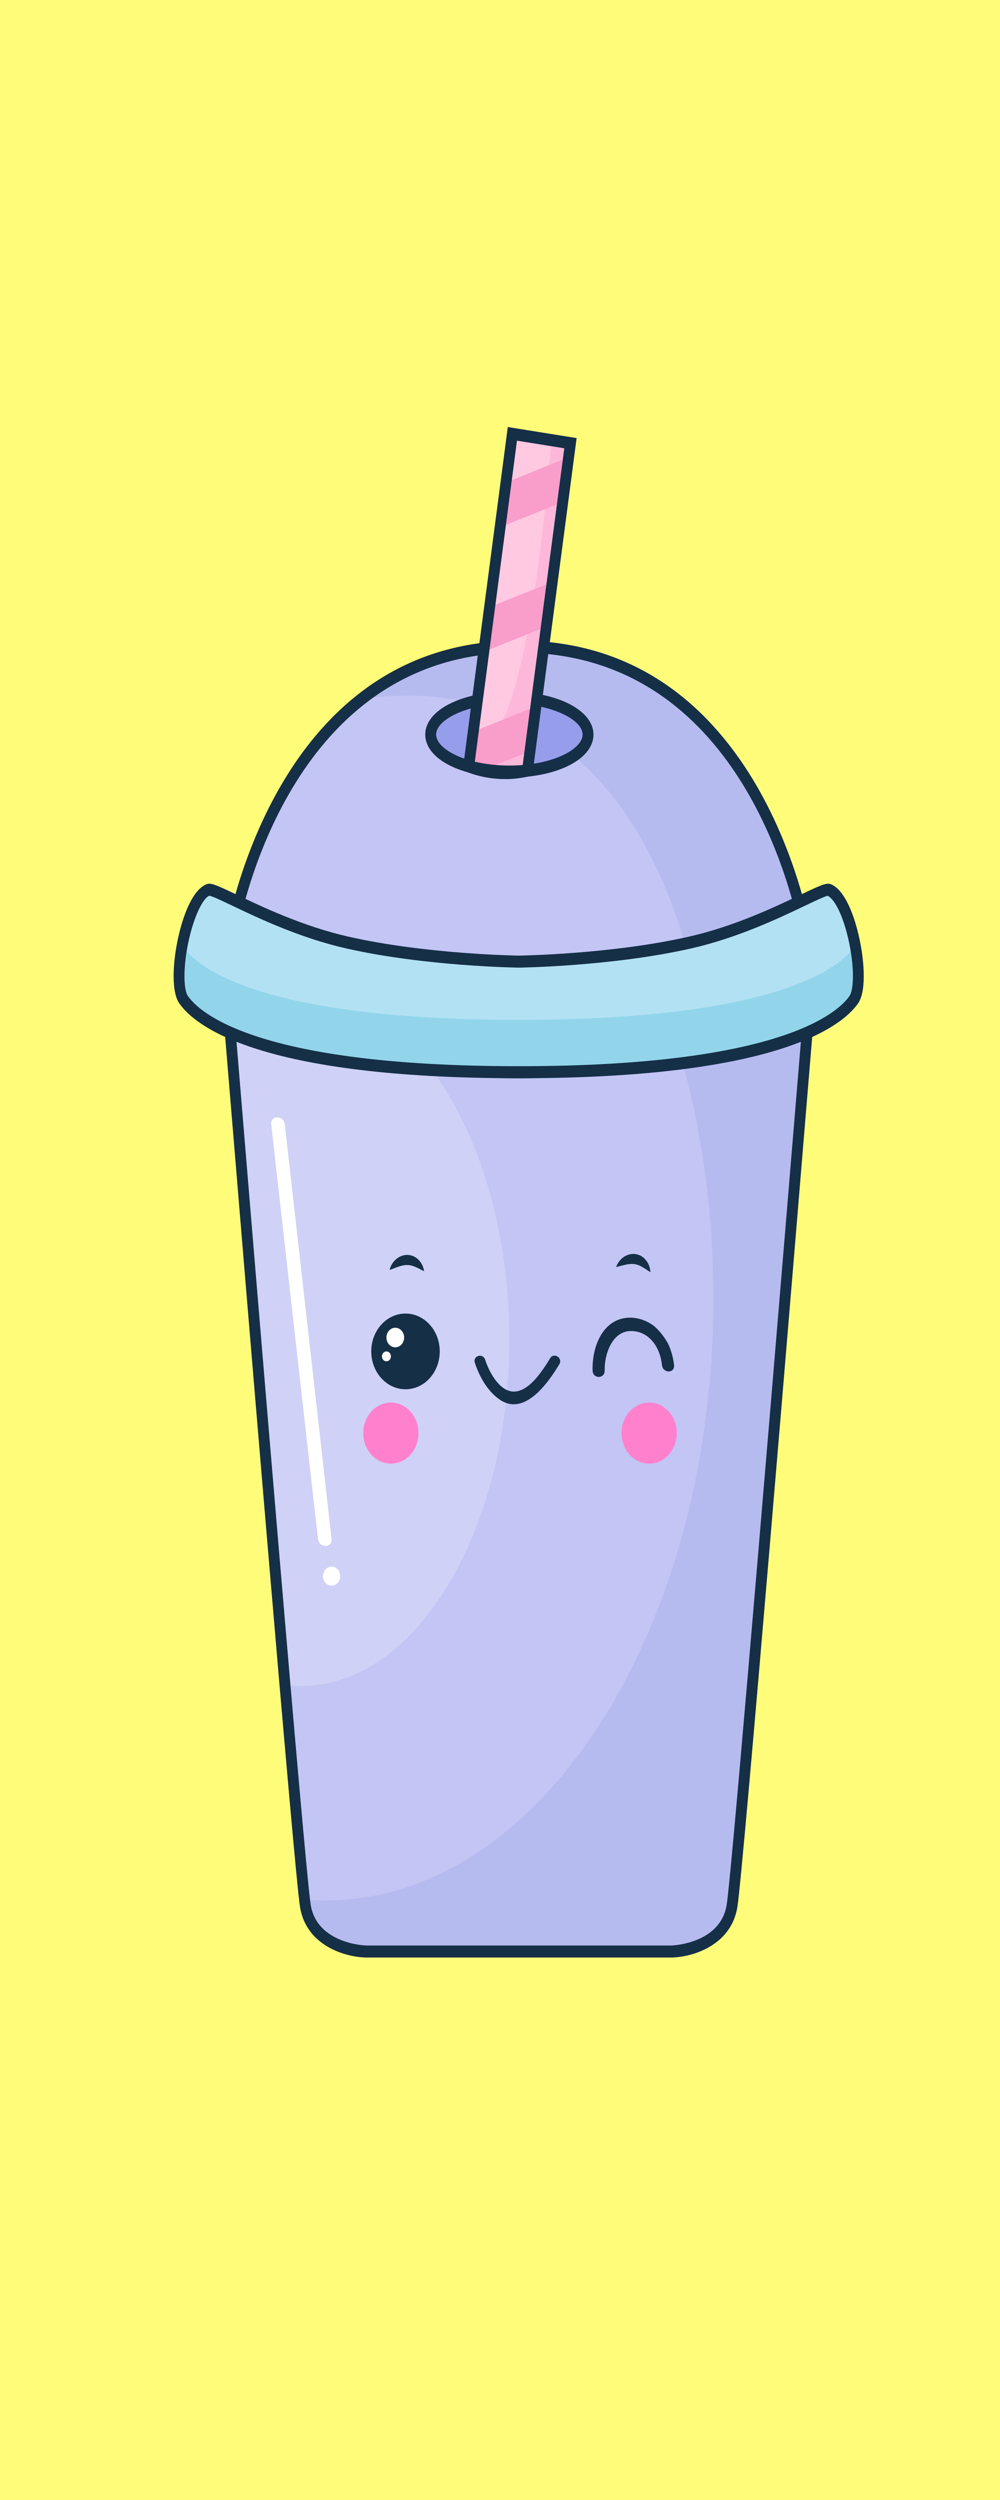 <?xml version='1.0' encoding='UTF-8'?>
<svg xmlns="http://www.w3.org/2000/svg" xmlns:xlink="http://www.w3.org/1999/xlink" xmlns:svg="http://www.w3.org/2000/svg" xmlns:serif="http://www.serif.com/" height="100%" style="fill-rule:evenodd;clip-rule:evenodd;" version="1.1" viewBox="200.0 500.0 40.0 100.0" width="100%">
    <g>
        <svg:rect x="200" y="500" width="40" height="100" style="fill:rgb(255,252,121);" />
        <svg:g transform="matrix(0.435,0,0,0.481,88.114,498.311)">
            <svg:g>
                <svg:g>
                    <svg:g>
                        <svg:g>
                            <svg:g>
                                <svg:path d="M304.905,92.678C294.449,92.678 285.02,90.88 278.323,88.711C279.488,101.434 284.705,158.695 285.286,161.995C285.94,165.713 290.845,165.798 290.845,165.798L318.964,165.798C318.964,165.798 323.869,165.713 324.524,161.995C325.104,158.695 330.323,101.434 331.486,88.712C324.789,90.88 315.36,92.678 304.905,92.678Z" style="fill:rgb(195,197,244);fill-rule:nonzero;" />
                            </svg:g>
                            <svg:g>
                                <svg:path d="M319.85,91.467C321.747,97.591 322.808,104.348 322.808,111.454C322.808,139.12 306.85,161.548 287.166,161.548C286.51,161.548 285.858,161.519 285.21,161.47C285.241,161.703 285.266,161.883 285.286,161.995C285.94,165.713 290.845,165.798 290.845,165.798L318.964,165.798C318.964,165.798 323.869,165.713 324.524,161.995C325.104,158.695 330.323,101.434 331.486,88.712C328.199,89.775 324.25,90.749 319.85,91.467Z" style="fill:rgb(182,187,239);fill-rule:nonzero;" />
                            </svg:g>
                            <svg:path d="M304.047,114.904C304.047,105.748 301.208,97.596 296.786,92.317C289.613,91.688 283.233,90.301 278.324,88.711C279.091,97.085 281.613,124.754 283.413,143.631C283.904,143.688 284.399,143.726 284.9,143.726C295.474,143.726 304.047,130.822 304.047,114.904Z" style="fill:white;fill-opacity:0.2;fill-rule:nonzero;" />
                        </svg:g>
                        <svg:g>
                            <svg:path d="M318.974,166.298L290.845,166.298C288.997,166.266 285.368,165.344 284.794,162.082C284.248,158.984 279.631,108.499 278.113,91.909L277.756,88.002L278.478,88.235C283.024,89.707 292.503,92.177 304.906,92.177C317.306,92.177 326.785,89.707 331.332,88.236L332.054,88.003L331.803,90.74C330.263,107.601 325.574,158.911 325.017,162.082C324.443,165.344 320.813,166.267 318.974,166.298ZM278.89,89.415L279.11,91.817C280.627,108.397 285.241,158.851 285.779,161.908C286.353,165.171 290.809,165.297 290.855,165.298L318.964,165.298C319,165.297 323.457,165.172 324.031,161.909C324.396,159.831 326.676,135.856 330.806,90.649L330.918,89.416C326.078,90.919 316.82,93.178 304.904,93.178C292.987,93.178 283.729,90.919 278.89,89.415Z" style="fill:rgb(21,47,71);fill-rule:nonzero;" />
                        </svg:g>
                    </svg:g>
                    <svg:g>
                        <svg:g>
                            <svg:g>
                                <svg:path d="M278.323,82.033C278.323,82.033 282.098,57.284 304.905,57.284C327.713,57.284 331.485,82.033 331.485,82.033C331.485,82.033 304.469,95.978 278.323,82.033Z" style="fill:rgb(195,197,244);fill-rule:nonzero;" />
                            </svg:g>
                            <svg:g>
                                <svg:path d="M294.623,61.361C315.975,61.361 320.644,83.05 321.152,85.819C327.512,84.078 331.485,82.033 331.485,82.033C331.485,82.033 327.713,57.284 304.905,57.284C298.795,57.284 294.059,59.069 290.389,61.671C291.723,61.473 293.13,61.361 294.623,61.361Z" style="fill:rgb(182,187,239);fill-rule:nonzero;" />
                            </svg:g>
                        </svg:g>
                        <svg:g>
                            <svg:ellipse cx="304.047" cy="64.597" rx="7.234" ry="3.078" style="fill:rgb(150,157,234);" />
                        </svg:g>
                        <svg:g>
                            <svg:g>
                                <svg:g>
                                    <svg:path d="M305.71,67.591L309.665,40.367L304.325,39.592L300.308,67.233C300.314,67.234 302.75,68.219 305.71,67.591Z" style="fill:rgb(255,201,226);fill-rule:nonzero;" />
                                </svg:g>
                                <svg:g>
                                    <svg:g>
                                        <svg:clipPath id="_clip54">
                                            <svg:path d="M305.71,67.591L309.665,40.367L304.325,39.592L300.308,67.233C300.314,67.234 302.75,68.219 305.71,67.591Z" />
                                        </svg:clipPath>
                                        <svg:g clip-path="url(#_clip54)">
                                            <svg:g transform="matrix(0.94,-0.341,0.341,0.94,-3.75,107.854)">
                                                <svg:rect x="289.599" y="62.941" width="30.777" height="3.311" style="fill:rgb(249,157,203);" />
                                            </svg:g>
                                            <svg:g transform="matrix(0.94,-0.341,0.341,0.94,-0.406,107.266)">
                                                <svg:rect x="289.599" y="53.132" width="30.777" height="3.311" style="fill:rgb(249,157,203);" />
                                            </svg:g>
                                            <svg:g transform="matrix(0.94,-0.341,0.341,0.94,2.937,106.67)">
                                                <svg:rect x="289.599" y="43.323" width="30.777" height="3.311" style="fill:rgb(249,157,203);" />
                                            </svg:g>
                                        </svg:g>
                                    </svg:g>
                                </svg:g>
                            </svg:g>
                            <svg:g opacity="0.4">
                                <svg:path d="M309.665,40.367L307.907,40.111C305.923,62.204 302.651,66.31 300.453,66.243L300.308,67.232C300.314,67.234 302.749,68.218 305.709,67.59L309.665,40.367Z" style="fill:rgb(249,157,203);fill-rule:nonzero;" />
                            </svg:g>
                        </svg:g>
                        <svg:g>
                            <svg:path d="M303.644,88.688C295.698,88.688 286.826,87.135 278.088,82.475L277.775,82.308L277.829,81.958C277.863,81.73 281.539,59.137 301.678,56.956L301.786,57.95C283.767,59.902 279.426,78.942 278.881,81.762C302.859,94.331 327.785,83.248 330.927,81.75C330.366,78.849 325.893,59.356 307.238,57.875L307.318,56.878C328.172,58.535 331.946,81.724 331.981,81.959L332.036,82.314L331.717,82.478C331.533,82.571 319.412,88.687 303.644,88.688Z" style="fill:rgb(21,47,71);fill-rule:nonzero;" />
                        </svg:g>
                        <svg:g>
                            <svg:path d="M303.671,68.302C301.733,68.302 300.327,67.777 300.127,67.698L299.759,67.553L299.814,67.16L303.903,39.024L310.232,39.943L306.155,68.006L305.814,68.078C305.056,68.241 304.332,68.302 303.671,68.302ZM300.863,66.893C301.586,67.112 303.28,67.508 305.266,67.167L309.098,40.79L304.747,40.158L300.863,66.893Z" style="fill:rgb(21,47,71);fill-rule:nonzero;" />
                        </svg:g>
                        <svg:g>
                            <svg:path d="M304.047,68.175C299.638,68.175 296.313,66.637 296.313,64.597C296.313,63.11 298.112,61.844 301.006,61.293L301.194,62.275C298.909,62.71 297.313,63.664 297.313,64.596C297.313,65.815 300.079,67.174 304.047,67.174C308.016,67.174 310.781,65.815 310.781,64.596C310.781,63.603 308.975,62.597 306.488,62.204L306.644,61.217C309.764,61.71 311.781,63.036 311.781,64.596C311.781,66.637 308.456,68.175 304.047,68.175Z" style="fill:rgb(21,47,71);fill-rule:nonzero;" />
                        </svg:g>
                    </svg:g>
                    <svg:g>
                        <svg:g>
                            <svg:g>
                                <svg:path d="M333.435,77.513C332.823,77.292 327.306,80.53 320.674,81.892C313.366,83.394 304.906,83.481 304.906,83.481C304.906,83.481 296.444,83.394 289.137,81.892C282.504,80.53 276.989,77.292 276.375,77.513C274.332,78.249 272.941,85.137 274.087,86.638C275.232,88.14 280.791,92.678 304.905,92.678C329.019,92.678 334.578,88.14 335.723,86.638C336.868,85.137 335.478,78.249 333.435,77.513Z" style="fill:rgb(179,225,244);fill-rule:nonzero;" />
                            </svg:g>
                            <svg:g>
                                <svg:path d="M335.724,82.282C334.579,83.784 329.02,88.322 304.906,88.322C280.792,88.322 275.232,83.784 274.088,82.282C274.045,82.226 274.014,82.149 273.978,82.079C273.578,83.989 273.543,85.923 274.088,86.638C275.233,88.14 280.792,92.678 304.906,92.678C329.02,92.678 334.579,88.14 335.724,86.638C336.269,85.923 336.235,83.99 335.834,82.079C335.799,82.149 335.767,82.227 335.724,82.282Z" style="fill:rgb(146,213,234);fill-rule:nonzero;" />
                            </svg:g>
                        </svg:g>
                        <svg:g>
                            <svg:path d="M304.905,93.178C281.02,93.178 275.118,88.816 273.689,86.941C272.874,85.872 273.119,83.029 273.784,80.773C274.136,79.579 274.918,77.506 276.205,77.042C276.598,76.899 277.108,77.108 278.991,77.922C281.261,78.902 285.058,80.543 289.237,81.401C296.411,82.876 304.826,82.979 304.91,82.98C304.984,82.979 313.398,82.876 320.573,81.401C324.752,80.543 328.55,78.901 330.819,77.921C332.702,77.108 333.211,76.9 333.604,77.042C334.89,77.505 335.672,79.576 336.024,80.769C336.69,83.026 336.937,85.87 336.121,86.94C334.691,88.816 328.786,93.178 304.905,93.178ZM276.448,78.002C275.926,78.206 275.236,79.383 274.743,81.056C274.029,83.48 274.033,85.743 274.484,86.334C275.529,87.705 280.809,92.177 304.905,92.177C328.997,92.177 334.28,87.704 335.326,86.334C335.778,85.742 335.781,83.477 335.065,81.052C334.588,79.433 333.925,78.279 333.322,78.006C333.035,78.054 332.111,78.453 331.215,78.839C328.91,79.835 325.053,81.502 320.774,82.381C313.503,83.876 304.995,83.979 304.91,83.98C304.815,83.979 296.306,83.876 289.036,82.381C284.757,81.502 280.899,79.836 278.595,78.84C277.653,78.434 276.68,78.013 276.448,78.002Z" style="fill:rgb(21,47,71);fill-rule:nonzero;" />
                        </svg:g>
                    </svg:g>
                </svg:g>
                <svg:g>
                    <svg:g>
                        <svg:g>
                            <svg:path d="M293.036,109.127C293.036,109.127 293.079,108.85 293.321,108.539C293.445,108.383 293.612,108.212 293.842,108.087C294.07,107.956 294.355,107.868 294.658,107.869C294.811,107.864 294.955,107.903 295.1,107.936C295.243,107.964 295.363,108.054 295.483,108.111C295.706,108.26 295.872,108.433 295.973,108.61C296.094,108.768 296.128,108.938 296.167,109.043C296.199,109.153 296.207,109.221 296.207,109.221C296.207,109.221 296.143,109.197 296.038,109.152C295.93,109.109 295.808,109.031 295.647,108.971C295.498,108.897 295.325,108.842 295.157,108.782C294.986,108.752 294.823,108.7 294.653,108.716C294.485,108.695 294.308,108.74 294.129,108.774C293.948,108.813 293.776,108.874 293.611,108.923C293.265,109.045 293.036,109.127 293.036,109.127Z" style="fill:rgb(21,47,71);fill-rule:nonzero;" />
                        </svg:g>
                        <svg:g>
                            <svg:path d="M313.87,108.881C313.87,108.881 313.941,108.61 314.22,108.324C314.356,108.181 314.541,108.032 314.783,107.929C315.019,107.825 315.314,107.765 315.615,107.798C315.767,107.808 315.907,107.864 316.05,107.906C316.19,107.953 316.296,108.053 316.412,108.12C316.616,108.295 316.766,108.485 316.847,108.669C316.95,108.839 316.969,109.011 316.997,109.118C317.017,109.233 317.02,109.299 317.02,109.299C317.02,109.299 316.956,109.271 316.857,109.213C316.757,109.164 316.638,109.069 316.487,108.995C316.342,108.907 316.179,108.829 316.02,108.754C315.849,108.705 315.696,108.638 315.524,108.637C315.357,108.602 315.176,108.627 314.997,108.641C314.814,108.662 314.635,108.705 314.467,108.739C314.108,108.822 313.87,108.881 313.87,108.881Z" style="fill:rgb(21,47,71);fill-rule:nonzero;" />
                        </svg:g>
                    </svg:g>
                    <svg:g>
                        <svg:g>
                            <svg:g>
                                <svg:path d="M297.646,115.895C297.646,117.634 296.237,119.043 294.497,119.043C292.757,119.043 291.348,117.634 291.348,115.895C291.348,114.156 292.757,112.747 294.497,112.747C296.237,112.746 297.646,114.155 297.646,115.895Z" style="fill:rgb(21,47,71);fill-rule:nonzero;" />
                            </svg:g>
                            <svg:g>
                                <svg:g>
                                    <svg:path d="M294.371,114.741C294.371,115.189 294.007,115.554 293.556,115.554C293.107,115.554 292.743,115.189 292.743,114.741C292.743,114.291 293.106,113.927 293.556,113.927C294.007,113.927 294.371,114.291 294.371,114.741Z" style="fill:white;fill-rule:nonzero;" />
                                </svg:g>
                                <svg:g>
                                    <svg:path d="M293.155,116.306C293.155,116.534 292.97,116.718 292.743,116.718C292.516,116.718 292.332,116.533 292.332,116.306C292.332,116.078 292.517,115.895 292.743,115.895C292.971,115.895 293.155,116.078 293.155,116.306Z" style="fill:white;fill-rule:nonzero;" />
                                </svg:g>
                            </svg:g>
                        </svg:g>
                        <svg:g>
                            <svg:path d="M318.654,115.271C318.938,115.835 319.122,116.449 319.191,117.031C319.273,117.742 318.16,117.734 318.08,117.031C317.898,115.474 316.837,114.179 315.192,114.201C313.525,114.222 312.777,116.099 312.811,117.481C312.828,118.198 311.717,118.196 311.698,117.481C311.644,115.274 312.803,113.065 315.192,113.089C315.984,113.098 316.752,113.375 317.334,113.772C318.166,114.407 318.654,115.271 318.654,115.271Z" style="fill:rgb(21,47,71);fill-rule:nonzero;" />
                        </svg:g>
                    </svg:g>
                    <svg:g>
                        <svg:g>
                            <svg:path d="M295.693,122.688C295.693,124.091 294.556,125.228 293.152,125.228C291.75,125.228 290.611,124.091 290.611,122.688C290.611,121.285 291.75,120.147 293.152,120.147C294.557,120.146 295.693,121.284 295.693,122.688Z" style="fill:rgb(255,129,206);fill-rule:nonzero;" />
                        </svg:g>
                        <svg:g>
                            <svg:path d="M319.444,122.688C319.444,124.091 318.307,125.228 316.903,125.228C315.501,125.228 314.363,124.091 314.363,122.688C314.363,121.285 315.501,120.147 316.903,120.147C318.308,120.146 319.444,121.284 319.444,122.688Z" style="fill:rgb(255,129,206);fill-rule:nonzero;" />
                        </svg:g>
                    </svg:g>
                    <svg:g>
                        <svg:g>
                            <svg:path d="M300.876,116.848C301.309,118.035 302.045,119.19 303.12,119.879C305.388,121.332 307.55,118.606 308.64,116.966C308.992,116.438 308.141,115.946 307.792,116.47C306.795,117.971 304.967,120.365 303.105,118.634C302.533,118.102 302.089,117.323 301.822,116.588C301.607,115.998 300.659,116.253 300.876,116.848Z" style="fill:rgb(21,47,71);fill-rule:nonzero;" />
                        </svg:g>
                    </svg:g>
                </svg:g>
            </svg:g>
            <svg:g>
                <svg:g>
                    <svg:path d="M282.15,97.024C283.404,107.084 284.659,117.144 285.913,127.204C286.09,128.628 286.268,130.052 286.446,131.476C286.544,132.264 287.796,132.274 287.696,131.476C286.442,121.416 285.187,111.356 283.933,101.296C283.756,99.872 283.578,98.448 283.4,97.024C283.302,96.236 282.051,96.226 282.15,97.024Z" style="fill:white;fill-rule:nonzero;" />
                </svg:g>
                <svg:path d="M288.493,134.583C288.493,135.02 288.138,135.375 287.701,135.375C287.264,135.375 286.909,135.021 286.909,134.583C286.909,134.146 287.263,133.791 287.701,133.791C288.138,133.791 288.493,134.146 288.493,134.583Z" style="fill:white;fill-rule:nonzero;" />
            </svg:g>
        </svg:g>
    </g>
</svg>